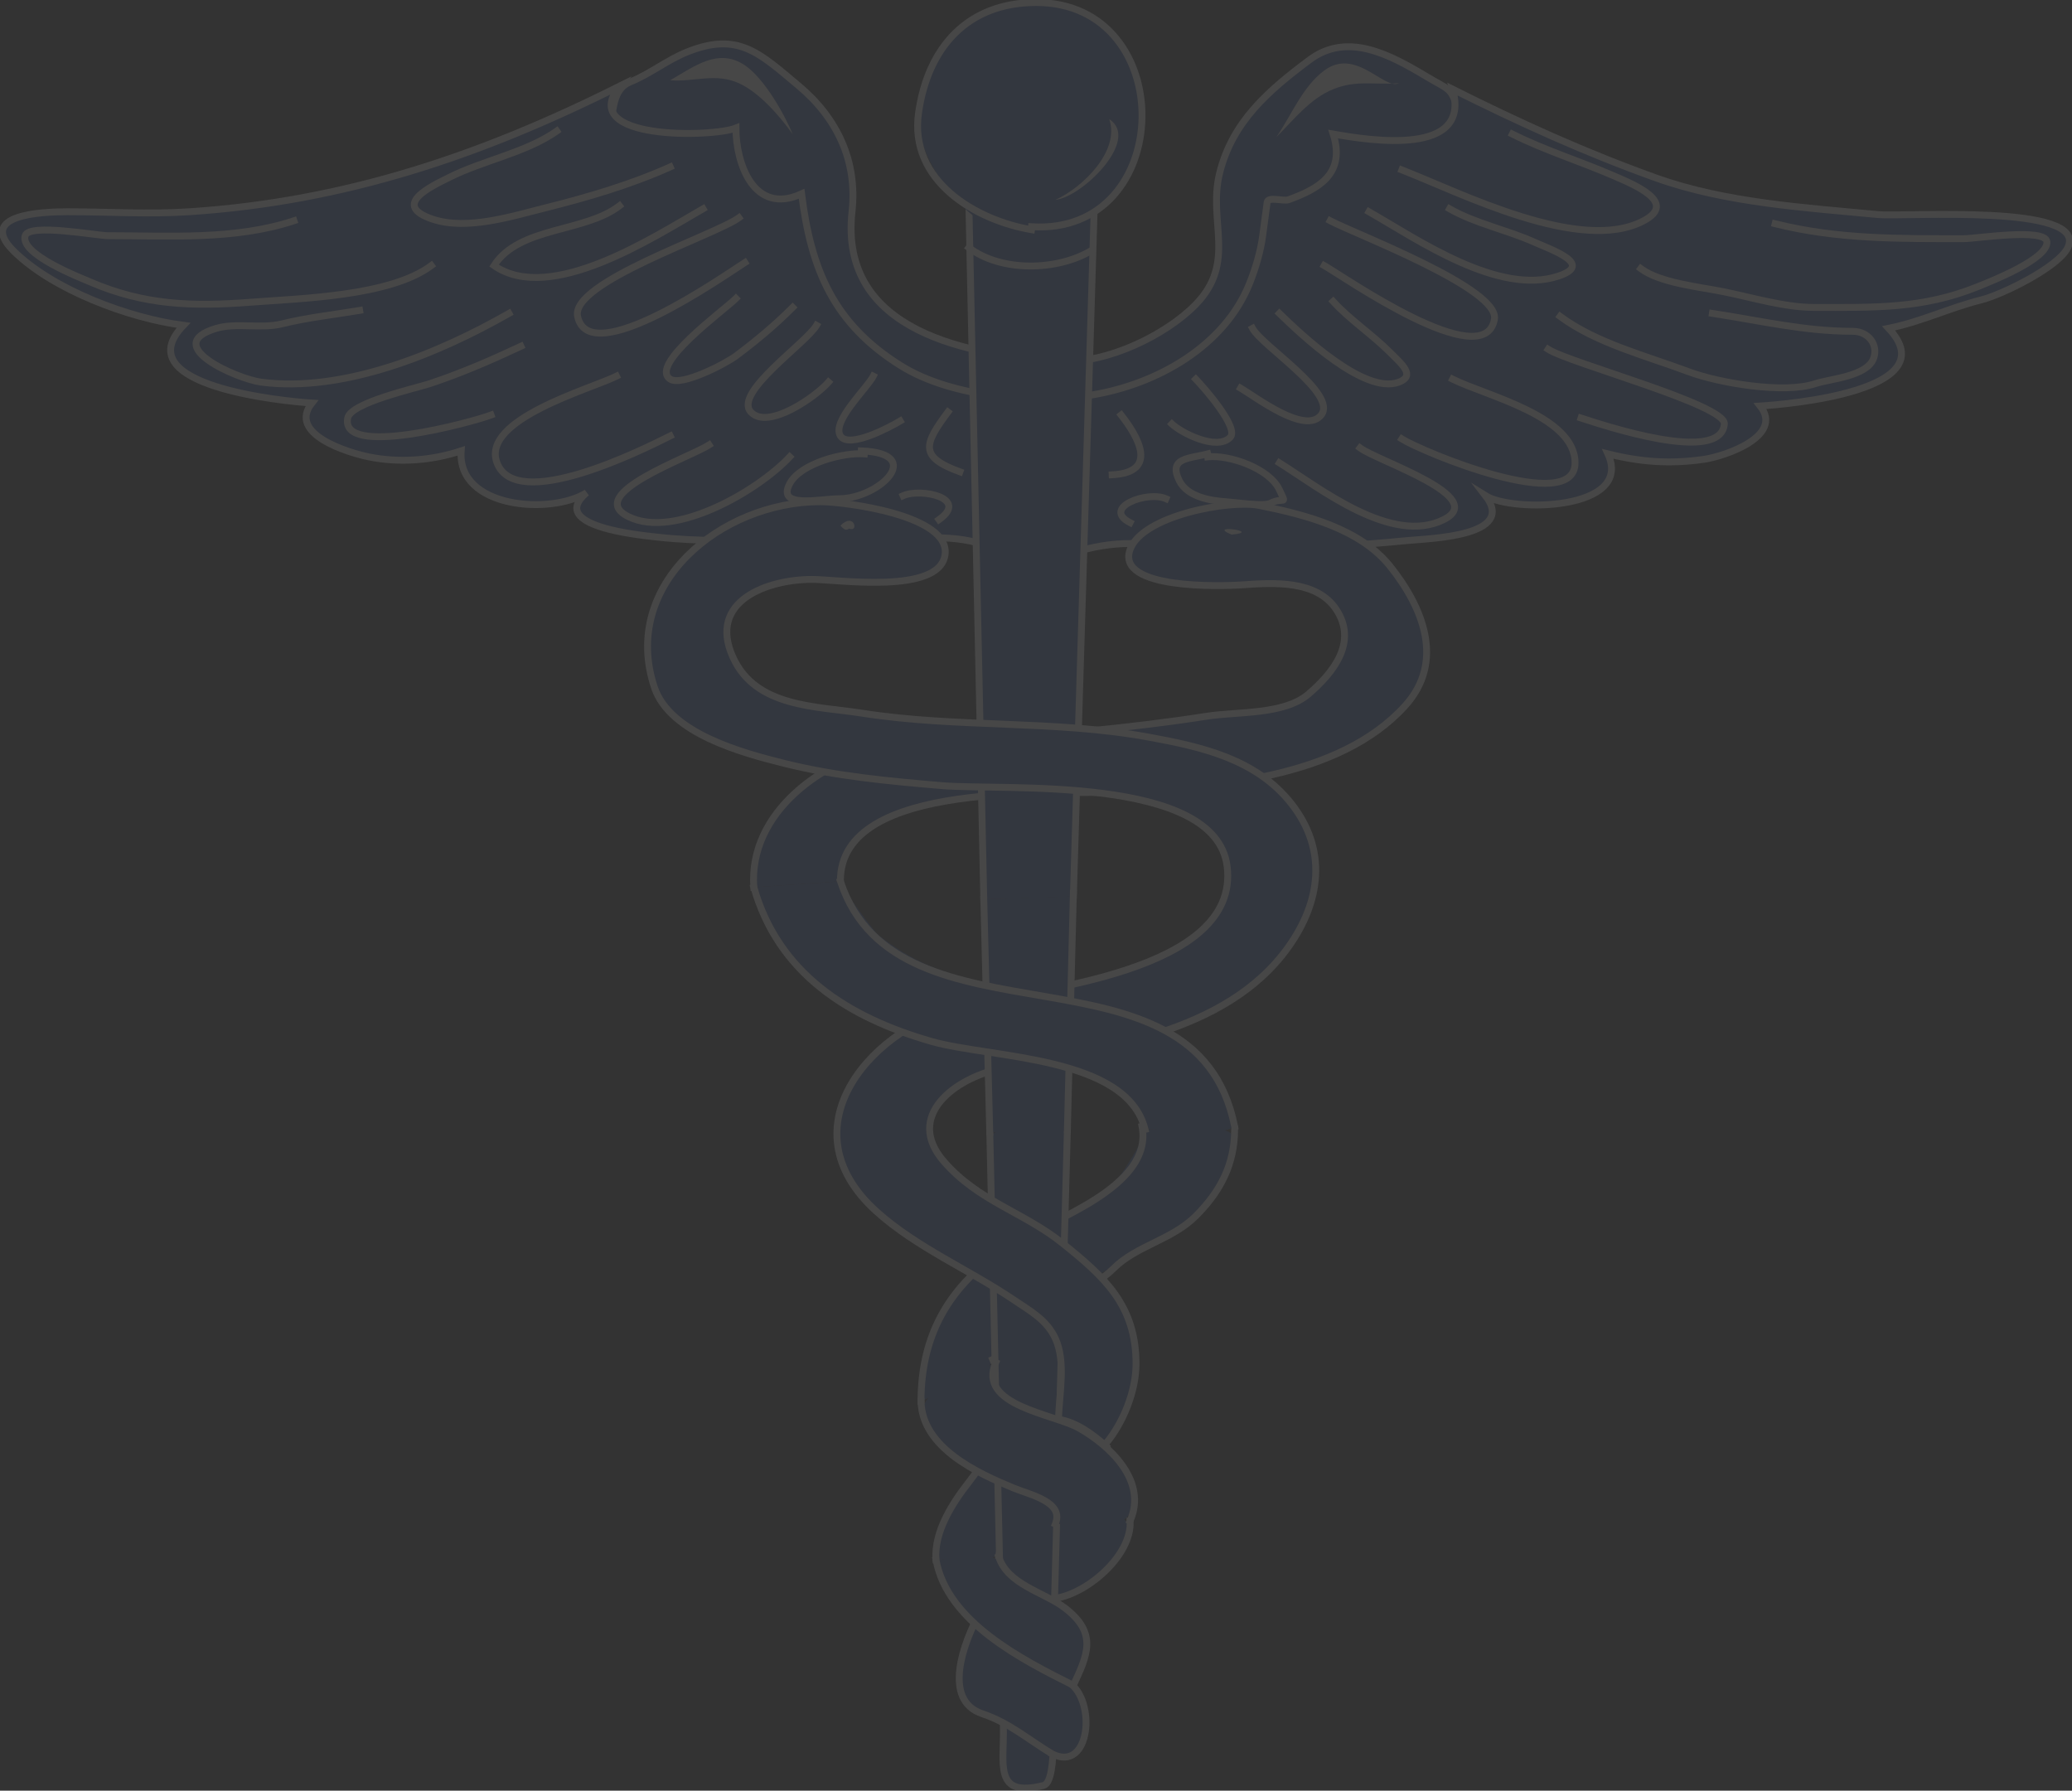 <svg width="302" height="261" viewBox="0 0 302 261" fill="none" xmlns="http://www.w3.org/2000/svg">
<rect x="0" y="0" width="302" height="261" fill="#333333" stroke="none"/>
<g opacity="0.1" clip-path="url(#clip0_1654_282)">
<path d="M221.73 54.393C219.784 46.35 217.839 38.307 215.894 30.264C214.781 25.664 213.668 21.064 212.557 16.464C211.645 12.695 211.26 13.162 207.931 11.165C202.493 7.902 196.348 4.618 190.842 8.743C184.885 13.208 179.646 17.692 177.769 25.203C176.003 32.261 180.303 38.174 174.285 44.371C169.915 48.872 161.289 52.989 154.868 52.634C141.23 51.879 122.246 48.378 124.186 30.84C125.004 23.44 121.979 17.154 116.372 12.473C110.668 7.712 107.604 4.586 100.166 7.567C97.238 8.74 94.718 10.791 91.895 11.923C89.2 13.003 89.472 16.165 88.855 18.9C86.55 29.118 84.245 39.336 81.941 49.554C81.469 51.645 80.58 52.636 82.249 53.966C86.345 57.23 90.44 60.492 94.536 63.756C99.057 67.358 100.935 70.082 106.458 70.06C126.379 69.981 146.301 69.901 166.223 69.821C179.494 69.768 192.767 69.716 206.039 69.662C207.303 69.657 210.794 70.333 211.605 69.184C214.726 64.775 220.149 59.464 221.735 54.393" fill="#385CAD"/>
<path d="M221.73 54.393C219.784 46.35 217.839 38.307 215.894 30.264C214.781 25.664 213.668 21.064 212.557 16.464C211.645 12.695 211.26 13.162 207.931 11.165C202.493 7.902 196.348 4.618 190.842 8.743C184.885 13.208 179.646 17.692 177.769 25.203C176.003 32.261 180.303 38.174 174.285 44.371C169.915 48.872 161.289 52.989 154.868 52.634C141.23 51.879 122.246 48.378 124.186 30.84C125.004 23.44 121.979 17.154 116.372 12.473C110.668 7.712 107.604 4.586 100.166 7.567C97.238 8.74 94.718 10.791 91.895 11.923C89.2 13.003 89.472 16.165 88.855 18.9C86.55 29.118 84.245 39.336 81.941 49.554C81.469 51.645 80.58 52.636 82.249 53.966C86.345 57.23 90.44 60.492 94.536 63.756C99.057 67.358 100.935 70.082 106.458 70.06C126.379 69.981 146.301 69.901 166.223 69.821C179.267 69.769 192.311 69.717 205.355 69.665C206.157 69.662 210.863 70.235 211.365 69.523C214.82 64.624 218.275 59.726 221.73 54.827" stroke="white" stroke-miterlimit="10" stroke-linecap="square"/>
<path d="M146.871 81.399C143.109 77.962 136.037 78.127 131.31 78.717C125.645 79.423 119.517 78.784 113.808 78.784C107.955 78.784 101.787 78.952 95.975 78.305C93.466 78.026 79.647 76.776 85.501 71.815C80.26 75.089 66.585 74.104 67.219 65.714C62.941 67.136 58.161 67.499 53.724 66.587C50.722 65.969 41.874 63.282 45.457 58.746C41.469 58.496 18.188 56.278 26.742 47.418C18.821 46.398 7.612 42.227 1.914 36.511C-3.269 31.31 5.94 30.862 9.821 30.862C15.8 30.862 21.597 31.258 27.609 30.862C50.295 29.371 70.099 22.67 90.287 12.566C84.016 20.499 103.903 20.023 107.263 18.664C107.263 23.844 109.887 31.441 116.836 28.25C118.218 39.312 121.521 47.188 131.274 53.291C138.912 58.071 151.315 58.877 159.251 57.551C168.628 55.984 178.456 50.481 182.123 41.32C182.995 39.142 183.729 36.689 184.039 34.359C184.256 32.734 184.473 31.108 184.69 29.482C184.806 28.605 187.096 29.371 187.785 29.12C192.176 27.528 196.161 25.366 194.314 19.537C199.791 20.503 214.507 22.827 211.725 13.002C221.477 17.882 231.139 22.275 241.418 25.951C251.524 29.565 263.107 30.264 273.71 31.274C277.544 31.639 304.483 29.626 301.386 36.091C300.017 38.948 291.769 42.965 288.764 43.715C284.168 44.862 279.997 46.907 275.271 47.854C283.839 56.962 260.588 58.928 256.556 59.179C260.031 63.582 251.407 66.513 248.327 66.954C243.422 67.657 239.164 67.354 234.355 66.15C238.142 74.426 220.462 74.725 216.512 72.249C221.088 78.161 208.523 78.466 205.197 78.784C198.271 79.445 190.825 80.014 183.868 79.656C177.509 79.329 171.206 79.22 164.824 79.22C161.855 79.22 159.304 79.706 156.447 80.528C153.127 81.488 150.773 81.621 146.87 81.4" fill="#385CAD"/>
<path d="M146.871 81.399C143.109 77.962 136.037 78.127 131.31 78.717C125.645 79.423 119.517 78.784 113.808 78.784C107.955 78.784 101.787 78.952 95.975 78.305C93.466 78.026 79.647 76.776 85.501 71.815C80.26 75.089 66.585 74.104 67.219 65.714C62.941 67.136 58.161 67.499 53.724 66.587C50.722 65.969 41.874 63.282 45.457 58.746C41.469 58.496 18.188 56.278 26.742 47.418C18.821 46.398 7.612 42.227 1.914 36.511C-3.269 31.31 5.94 30.862 9.821 30.862C15.8 30.862 21.597 31.258 27.609 30.862C50.295 29.371 70.099 22.67 90.287 12.566C84.016 20.499 103.903 20.023 107.263 18.664C107.263 23.844 109.887 31.441 116.836 28.25C118.218 39.312 121.521 47.188 131.274 53.291C138.912 58.071 151.315 58.877 159.251 57.551C168.628 55.984 178.456 50.481 182.123 41.32C182.995 39.142 183.729 36.689 184.039 34.359C184.256 32.734 184.473 31.108 184.69 29.482C184.806 28.605 187.096 29.371 187.785 29.12C192.176 27.528 196.161 25.366 194.314 19.537C199.791 20.503 214.507 22.827 211.725 13.002C221.477 17.882 231.139 22.275 241.418 25.951C251.524 29.565 263.107 30.264 273.71 31.274C277.544 31.639 304.483 29.626 301.386 36.091C300.017 38.948 291.769 42.965 288.764 43.715C284.168 44.862 279.997 46.907 275.271 47.854C283.839 56.962 260.588 58.928 256.556 59.179C260.031 63.582 251.407 66.513 248.327 66.954C243.422 67.657 239.164 67.354 234.355 66.15C238.142 74.426 220.462 74.725 216.512 72.249C221.088 78.161 208.523 78.466 205.197 78.784C198.271 79.445 190.825 80.014 183.868 79.656C177.509 79.329 171.206 79.22 164.824 79.22C161.855 79.22 159.304 79.706 156.447 80.528C153.127 81.488 150.773 81.621 146.87 81.4" stroke="white" stroke-miterlimit="10" stroke-linecap="square"/>
<path d="M144.694 198.158C147.001 197.225 149.593 193.028 152.095 191.187C155.476 188.698 159.75 185.836 163.426 183.99C168.111 181.639 172.663 179.605 176.046 175.375C178.283 172.579 183.144 164.612 177.358 164.612H167.08C167.518 164.612 163.869 170.621 163.408 171.147C159.956 175.081 155.35 177.468 150.788 179.86C140.492 185.26 134.245 192.388 134.245 204.258C136.621 203.017 144.626 199.974 144.693 198.15" fill="#385CAD"/>
<path d="M166.452 164.179C168.159 172.998 153.202 177.791 147.737 181.169C138.825 186.678 134.241 193.983 134.241 204.261" stroke="white" stroke-miterlimit="10" stroke-linecap="square"/>
<path d="M144.694 198.158C146.985 197.231 148.913 193.309 151.442 191.622C154.749 189.416 159.564 187.632 162.324 184.868C165.622 181.567 170.817 180.727 174.308 177.228C177.9 173.63 179.949 169.692 179.949 164.61" stroke="white" stroke-miterlimit="10" stroke-linecap="square"/>
<path d="M145.565 226.915C146.09 222.481 150.365 218.628 153.399 215.59C150.928 214.418 148.458 213.246 145.988 212.075C144.411 211.327 142.227 214.726 141.213 216.024C138.806 219.103 136.111 223.272 136.422 227.351C139.462 227.203 142.509 227.056 145.556 226.915" fill="#385CAD"/>
<path d="M145.565 226.915C146.09 222.481 150.365 218.628 153.399 215.59C150.928 214.418 148.458 213.246 145.988 212.075C144.411 211.327 142.227 214.726 141.213 216.024C138.806 219.103 136.111 223.272 136.422 227.351" stroke="white" stroke-miterlimit="10" stroke-linecap="square"/>
<path d="M153.401 233.016C157.589 232.633 162.506 228.616 163.849 224.736C165.141 221.004 164.161 221.529 160.362 220.443C156.786 219.42 153.211 218.397 149.634 217.375C149.389 217.304 144.752 226.977 145.129 228.223C145.683 230.076 153.511 232.956 153.4 233.016" fill="#385CAD"/>
<path d="M153.4 233.016C158.233 232.574 165.034 226.74 164.716 221.688" stroke="white" stroke-miterlimit="10" stroke-linecap="square"/>
<path d="M258.732 32.61C267.929 34.909 276.931 34.788 286.262 34.788C287.98 34.788 298.1 33.19 298.338 35.222C298.63 37.723 290.002 41.077 288.328 41.757C280.165 45.071 273.147 44.808 264.375 44.808C260.086 44.808 255.328 43.343 251.12 42.5C247.683 41.811 241.938 41.239 239.146 39.145" stroke="white" stroke-miterlimit="10" stroke-linecap="square"/>
<path d="M227.39 46.114C232.633 50.017 240.034 51.895 246.107 54.174C250.49 55.818 260.012 57.453 264.605 55.916C266.704 55.214 272.135 54.882 273.091 52.214C273.782 50.288 272.371 48.291 270.045 48.291C262.97 48.291 256.548 46.737 249.586 45.678" stroke="white" stroke-miterlimit="10" stroke-linecap="square"/>
<path d="M225.648 50.906C228.777 52.932 251.573 59.004 251.331 61.798C250.814 67.761 233.547 61.925 230.439 60.928" stroke="white" stroke-miterlimit="10" stroke-linecap="square"/>
<path d="M211.726 55.263C216.516 57.67 229.57 60.621 229.57 67.462C229.57 75.146 207.181 65.798 204.326 63.976" stroke="white" stroke-miterlimit="10" stroke-linecap="square"/>
<path d="M198.231 65.284C200.784 67.205 217.103 72.413 210.417 75.74C202.844 79.508 192.369 71.152 186.479 67.463" stroke="white" stroke-miterlimit="10" stroke-linecap="square"/>
<path d="M220.431 19.54C225.24 21.947 230.31 23.5 235.228 25.638C238.146 26.908 244.591 29.509 239.579 32.173C230.371 37.068 212.933 28.12 204.326 24.766" stroke="white" stroke-miterlimit="10" stroke-linecap="square"/>
<path d="M211.282 30.432C214.965 32.55 219.615 33.507 223.469 35.223C226.276 36.472 232.319 38.513 227.17 40.233C218.457 43.145 206.675 34.955 199.53 30.866" stroke="white" stroke-miterlimit="10" stroke-linecap="square"/>
<path d="M193.877 32.174C197.371 34.048 218.641 42.059 217.817 46.55C216.322 54.697 195.684 40.211 193.006 38.709" stroke="white" stroke-miterlimit="10" stroke-linecap="square"/>
<path d="M194.312 43.936C196.756 46.616 199.969 48.729 202.582 51.343C204.314 53.075 206.375 54.758 203.885 55.699C198.871 57.596 189.488 48.617 186.475 45.68" stroke="white" stroke-miterlimit="10" stroke-linecap="square"/>
<path d="M182.559 47.858C183.918 50.42 195.007 57.405 192.568 60.492C190.246 63.432 183.024 57.86 180.815 56.571" stroke="white" stroke-miterlimit="10" stroke-linecap="square"/>
<path d="M174.289 55.263C175.35 56.357 180.686 62.36 179.296 63.758C177.313 65.751 172.127 63.053 170.808 61.797" stroke="white" stroke-miterlimit="10" stroke-linecap="square"/>
<path d="M163.406 60.492C165.871 63.626 168.953 68.836 162.101 69.204" stroke="white" stroke-miterlimit="10" stroke-linecap="square"/>
<path d="M169.935 72.69C167.22 71.494 160.512 74.003 164.711 76.176" stroke="white" stroke-miterlimit="10" stroke-linecap="square"/>
<path d="M176.03 66.154C173.406 66.852 170.191 66.661 171.894 70.076C173.059 72.412 176.385 72.978 178.64 73.125C180.065 73.218 184.134 73.862 185.171 73.343C187.165 72.345 187.616 73.83 186.474 71.382C185.03 68.285 179.199 66.253 176.031 66.59" stroke="white" stroke-miterlimit="10" stroke-linecap="square"/>
<path d="M203.882 12.133C200.35 12.402 197.714 11.617 194.31 13.005C190.944 14.378 188.586 17.423 186.038 19.975C188.248 16.768 189.834 12.657 192.987 10.294C197.598 6.839 201.723 13.149 203.877 12.133" fill="white"/>
<path d="M42.842 32.174C34.266 35.02 24.651 34.352 15.749 34.352C14.104 34.352 4.234 32.497 3.668 34.352C2.847 37.049 11.598 40.428 13.206 41.119C21.067 44.494 28.059 44.706 36.589 44.049C43.862 43.488 56.884 43.183 62.865 38.709" stroke="white" stroke-miterlimit="10" stroke-linecap="square"/>
<path d="M74.181 45.68C64.028 51.477 50.083 57.277 38.056 55.699C34.626 55.249 23.244 50.316 31.527 47.858C34.423 46.998 38.08 47.961 41.103 47.203C44.713 46.3 48.694 45.867 52.418 45.243" stroke="white" stroke-miterlimit="10" stroke-linecap="square"/>
<path d="M75.922 50.47C71.499 52.541 67.338 54.349 62.67 55.909C60.628 56.592 51.121 58.678 50.679 60.928C49.527 66.78 68.703 61.568 71.57 60.492" stroke="white" stroke-miterlimit="10" stroke-linecap="square"/>
<path d="M89.852 54.827C86.146 56.68 70.028 61.124 72.441 67.463C75.232 74.797 93.668 65.55 97.685 63.54" stroke="white" stroke-miterlimit="10" stroke-linecap="square"/>
<path d="M103.347 64.849C100.58 66.66 84.978 72.023 91.594 75.304C98.384 78.671 110.623 71.408 115.1 66.591" stroke="white" stroke-miterlimit="10" stroke-linecap="square"/>
<path d="M81.145 19.104C76.674 22.25 70.436 23.367 65.491 25.849C62.915 27.141 56.883 29.89 63.081 31.955C68.059 33.615 74.662 31.51 79.513 30.294C85.626 28.763 91.929 26.921 97.684 24.329" stroke="white" stroke-miterlimit="10" stroke-linecap="square"/>
<path d="M90.287 29.995C85.218 33.913 75.708 32.978 72.004 38.709C80.22 44.419 95.2 34.589 102.472 30.432" stroke="white" stroke-miterlimit="10" stroke-linecap="square"/>
<path d="M107.693 31.738C104.203 34.285 83.138 41.138 84.187 46.114C85.873 54.103 105.665 40.107 108.564 38.272" stroke="white" stroke-miterlimit="10" stroke-linecap="square"/>
<path d="M107.265 43.501C105.607 45.167 94.496 53.185 97.688 55.263C99.361 56.352 105.8 52.986 107.279 51.875C110.231 49.66 112.904 47.44 115.533 44.808" stroke="white" stroke-miterlimit="10" stroke-linecap="square"/>
<path d="M119.011 47.422C117.531 49.986 106.851 57.253 109.439 60.056C111.933 62.757 118.954 57.779 120.754 55.699" stroke="white" stroke-miterlimit="10" stroke-linecap="square"/>
<path d="M127.282 54.827C126.425 56.545 121.155 61.447 122.495 63.54C123.721 65.454 129.7 62.266 131.2 61.362" stroke="white" stroke-miterlimit="10" stroke-linecap="square"/>
<path d="M138.165 60.056C134.731 64.689 133.872 66.585 139.908 68.769" stroke="white" stroke-miterlimit="10" stroke-linecap="square"/>
<path d="M131.635 72.253C134.197 71.097 141.318 72.59 136.859 75.74" stroke="white" stroke-miterlimit="10" stroke-linecap="square"/>
<path d="M125.54 65.719C135.017 66.072 128.114 72.69 122.277 72.69C119.655 72.69 113.136 74.218 115.096 70.511C116.674 67.526 122.93 65.913 125.978 66.154" stroke="white" stroke-miterlimit="10" stroke-linecap="square"/>
<path d="M97.688 11.697C101.139 11.975 104.319 10.581 107.698 12.132C110.75 13.533 113.605 16.888 115.532 19.54C114.282 16.523 111.342 11.386 108.569 9.518C104.696 6.909 101.206 9.683 97.686 11.697" fill="white"/>
<path d="M122.494 128.457C122.325 113.429 154.558 115.899 163.362 115.435C176.873 114.724 195.075 113.585 204.784 102.895C210.64 96.447 207.412 88.535 202.611 82.534C198.221 77.046 190.202 75.008 183.556 73.676C179.196 72.803 166.493 75.146 164.71 80.098C162.609 85.934 177.945 85.467 181.153 85.239C185.655 84.919 191.894 84.535 194.745 88.811C197.928 93.586 194.345 98.055 190.709 101.173C187.16 104.217 180.341 103.698 175.912 104.39C170.209 105.282 164.584 105.946 158.846 106.521C148.995 107.508 139.486 106.76 129.667 108.722C120 110.655 109.081 118.346 109.869 129.327C114.082 129.031 118.288 128.743 122.494 128.455" fill="#385CAD"/>
<path d="M122.494 128.457C122.325 113.429 154.558 115.899 163.362 115.435C176.873 114.724 195.075 113.585 204.784 102.895C210.64 96.447 207.412 88.535 202.611 82.534C198.221 77.046 190.202 75.008 183.556 73.676C179.196 72.803 166.493 75.146 164.71 80.098C162.609 85.934 177.945 85.467 181.153 85.239C185.655 84.919 191.894 84.535 194.745 88.811C197.928 93.586 194.345 98.055 190.709 101.173C187.16 104.217 180.341 103.698 175.912 104.39C170.209 105.282 164.584 105.946 158.846 106.521C148.995 107.508 139.486 106.76 129.667 108.722C120 110.655 109.081 118.346 109.869 129.327" stroke="white" stroke-miterlimit="10" stroke-linecap="square"/>
<path d="M143.388 131.071C142.663 97.236 141.938 63.399 141.212 29.563C147.306 29.708 153.399 29.854 159.494 29.999C158.892 49.871 158.29 69.743 157.688 89.616L156.637 124.339C156.573 126.429 156.51 128.52 156.446 130.61C156.439 130.787 144.649 131.023 143.387 131.068" fill="#385CAD"/>
<path d="M143.388 131.071C142.663 97.236 141.938 63.399 141.212 29.563C147.306 29.708 153.399 29.854 159.494 29.999C158.478 63.545 157.462 97.091 156.446 130.636" stroke="white" stroke-miterlimit="10" stroke-linecap="square"/>
<path d="M155.577 164.615C155.135 180.757 154.694 196.899 154.253 213.042C153.952 224.002 153.653 234.962 153.353 245.921C153.296 248.018 154.32 259.686 152.096 260.243C144.761 262.079 146.371 257.09 146.249 251.747C146.02 241.777 145.791 231.807 145.563 221.837C145.138 203.243 144.711 184.65 144.285 166.055C144.226 163.685 153.383 164.697 155.574 164.615" fill="#385CAD"/>
<path d="M155.577 164.615C155.135 180.757 154.694 196.899 154.253 213.042C153.953 224.002 153.653 234.962 153.353 245.921C153.296 248.018 154.32 259.686 152.096 260.243C144.761 262.079 146.371 257.09 146.249 251.747C146.02 241.777 145.791 231.807 145.563 221.837C145.138 203.243 144.711 184.65 144.286 166.055C144.278 165.721 144.27 165.386 144.263 165.052" stroke="white" stroke-miterlimit="10" stroke-linecap="square"/>
<path d="M141.212 36.095C145.918 39.686 154.093 39.495 159.055 36.531" stroke="white" stroke-miterlimit="10" stroke-linecap="square"/>
<path d="M150.353 33.044C171.394 34.388 172.014 0.369 151.03 0.369C141.009 0.369 135.236 6.926 133.881 16.449C132.907 23.229 143.303 37.165 150.349 33.044" fill="#385CAD"/>
<path d="M150.353 33.044C171.395 34.388 172.014 0.369 151.031 0.369C141.009 0.369 135.236 6.926 133.881 16.449C132.469 26.378 142.228 32.118 150.353 33.48" stroke="white" stroke-miterlimit="10" stroke-linecap="square"/>
<path d="M161.229 210.358C163.72 207.362 165.581 202.758 165.581 198.788C165.581 190.299 161.053 186.169 154.831 181.185C149.188 176.667 142.672 175.124 137.607 169.332C131.778 162.67 139.159 157.144 145.897 155.739C160.254 152.745 178.581 150.93 187.781 138.039C192.473 131.463 193.543 123.899 188.215 117.127C183.072 110.589 175.023 108.825 167.329 107.423C153.64 104.93 139.498 106.116 125.653 103.951C118.901 102.895 110.151 103.141 106.822 95.779C103.106 87.564 111.88 84.452 118.362 84.452C121.992 84.452 136.734 86.678 137.728 80.965C138.753 75.071 122.969 73.125 119.573 73.125C105.098 73.125 90.377 85.18 95.378 100.183C97.625 106.922 108.237 109.747 114.223 111.245C121.817 113.145 129.482 113.845 137.29 114.512C146.044 115.261 177.173 112.837 178.858 126.275C180.785 141.642 150.913 144.255 141.37 146.281C127.13 149.303 114.104 164.291 127.744 176.575C133.59 181.842 141.247 185.054 147.738 189.447C150.139 191.072 152.579 192.374 153.829 195.109C155.358 198.457 154.429 202.943 154.267 206.874C156.62 207.236 160.014 210.345 161.225 210.367" fill="#385CAD"/>
<path d="M161.229 210.358C163.72 207.362 165.581 202.758 165.581 198.788C165.581 190.299 161.053 186.169 154.831 181.185C149.188 176.667 142.672 175.124 137.607 169.332C131.778 162.67 139.159 157.144 145.897 155.739C160.254 152.745 178.581 150.93 187.781 138.039C192.473 131.463 193.543 123.899 188.215 117.127C183.072 110.589 175.023 108.825 167.329 107.423C153.64 104.93 139.498 106.116 125.653 103.951C118.901 102.895 110.151 103.141 106.822 95.779C103.106 87.564 111.88 84.452 118.362 84.452C121.992 84.452 136.734 86.678 137.728 80.965C138.753 75.071 122.969 73.125 119.573 73.125C105.098 73.125 90.377 85.18 95.378 100.183C97.625 106.922 108.237 109.747 114.223 111.245C121.817 113.145 129.482 113.845 137.29 114.512C146.044 115.261 177.173 112.837 178.858 126.275C180.785 141.642 150.913 144.255 141.37 146.281C127.13 149.303 114.104 164.291 127.744 176.575C133.59 181.842 141.247 185.054 147.738 189.447C150.139 191.072 152.579 192.374 153.829 195.109C155.358 198.457 154.429 202.943 154.267 206.874C156.837 207.257 159.236 209.013 161.23 210.794" stroke="white" stroke-miterlimit="10" stroke-linecap="square"/>
<path d="M153.4 255.666C158.912 258.374 159.85 247.92 155.795 245.211C151.078 242.059 146.617 239.735 142.519 235.625C140.571 239.252 137.233 247.8 143.171 249.786C147.177 251.137 149.834 253.537 153.397 255.672" fill="#385CAD"/>
<path d="M153.4 255.666C158.912 258.374 159.85 247.92 155.795 245.211C151.078 242.059 146.617 239.735 142.519 235.625C140.571 239.252 137.233 247.8 143.171 249.786C147.177 251.137 149.834 253.537 153.397 255.672" stroke="white" stroke-miterlimit="10" stroke-linecap="square"/>
<path d="M123.799 77.049C125.195 77.647 124.519 74.576 122.494 76.612C123.291 77.506 123.431 77.166 123.8 77.048" fill="white"/>
<path d="M179.512 77.921C184.219 77.499 175.646 76.34 179.512 77.921Z" fill="white"/>
<path d="M161.672 17.362C163.316 22.043 157.66 27.431 153.834 29.123C157.656 28.772 166.311 20.361 161.67 17.362" fill="white"/>
<path d="M144.259 165.05C144.033 156.249 143.807 147.448 143.582 138.646C143.565 137.996 143.158 131.075 143.578 131.061C147.867 130.918 152.156 130.776 156.445 130.633C156.229 139.024 156.015 147.415 155.799 155.804C155.765 157.133 156.546 163.633 155.573 164.614C154.282 165.922 146.292 164.969 144.263 165.05" fill="#385CAD"/>
<path d="M156.448 130.2L155.577 164.615" stroke="white" stroke-miterlimit="10" stroke-linecap="square"/>
<path d="M144.259 165.05L143.389 131.071" stroke="white" stroke-miterlimit="10" stroke-linecap="square"/>
<path d="M179.947 164.179C176.886 148.802 159.644 145.875 146.436 143.703C139.313 142.532 133.755 140.869 128.023 136.281C127.154 135.585 122.15 128.479 122.313 128.468C118.166 128.754 114.02 129.039 109.873 129.325C114.177 144.392 128.401 150.772 142.953 153.504C149.054 154.651 157.444 155.023 162.555 158.854C163.848 159.823 167.027 164.614 167.613 164.614C170.741 164.621 177.839 165.736 179.942 164.185" fill="#385CAD"/>
<path d="M109.876 129.328C113.46 141.873 123.557 148.301 135.779 151.798C144.374 154.256 164.234 153.869 166.893 164.617" stroke="white" stroke-miterlimit="10" stroke-linecap="square"/>
<path d="M179.948 164.179C174.286 135.733 130.903 154.001 122.497 128.455" stroke="white" stroke-miterlimit="10" stroke-linecap="square"/>
<path d="M153.829 222.122C155.446 218.11 147.483 217.203 144.673 215.796C140.833 213.875 137.249 211.162 135.019 207.44C132.158 202.663 141.774 200.34 145.124 198.596C143.704 201.896 145.794 203.484 148.61 204.697C152.688 206.453 156.733 207.195 160.358 209.923C162.728 211.707 164.958 214.97 165.149 218.2C165.495 224.005 158.324 222.033 153.83 222.129" fill="#385CAD"/>
<path d="M164.711 221.687C167.319 215.788 161.667 210.663 157.316 208.181C153.607 206.064 142.406 204.913 145.125 198.596" stroke="white" stroke-miterlimit="10" stroke-linecap="square"/>
<path d="M153.828 222.122C155.128 218.9 150.154 217.891 147.738 216.894C142.511 214.737 134.41 211.04 134.242 204.261" stroke="white" stroke-miterlimit="10" stroke-linecap="square"/>
<path d="M136.423 227.351C138.084 236.41 148.94 241.892 156.447 245.65C157.416 243.557 158.624 242.361 158.624 239.768C158.624 235.538 154.426 234.915 152.092 232.581C150.473 230.96 147.361 230.501 146.218 228.223C144.875 225.565 139.172 227.219 136.42 227.352" fill="#385CAD"/>
<path d="M136.423 227.351C138.084 236.41 148.94 241.892 156.447 245.65C158.47 241.279 160.09 238.051 155.142 234.322C152.115 232.04 146.904 230.991 145.566 226.915" stroke="white" stroke-miterlimit="10" stroke-linecap="square"/>
</g>
<defs>
<clipPath id="clip0_1654_282">
<rect width="302" height="261" fill="white"/>
</clipPath>
</defs>
</svg>
